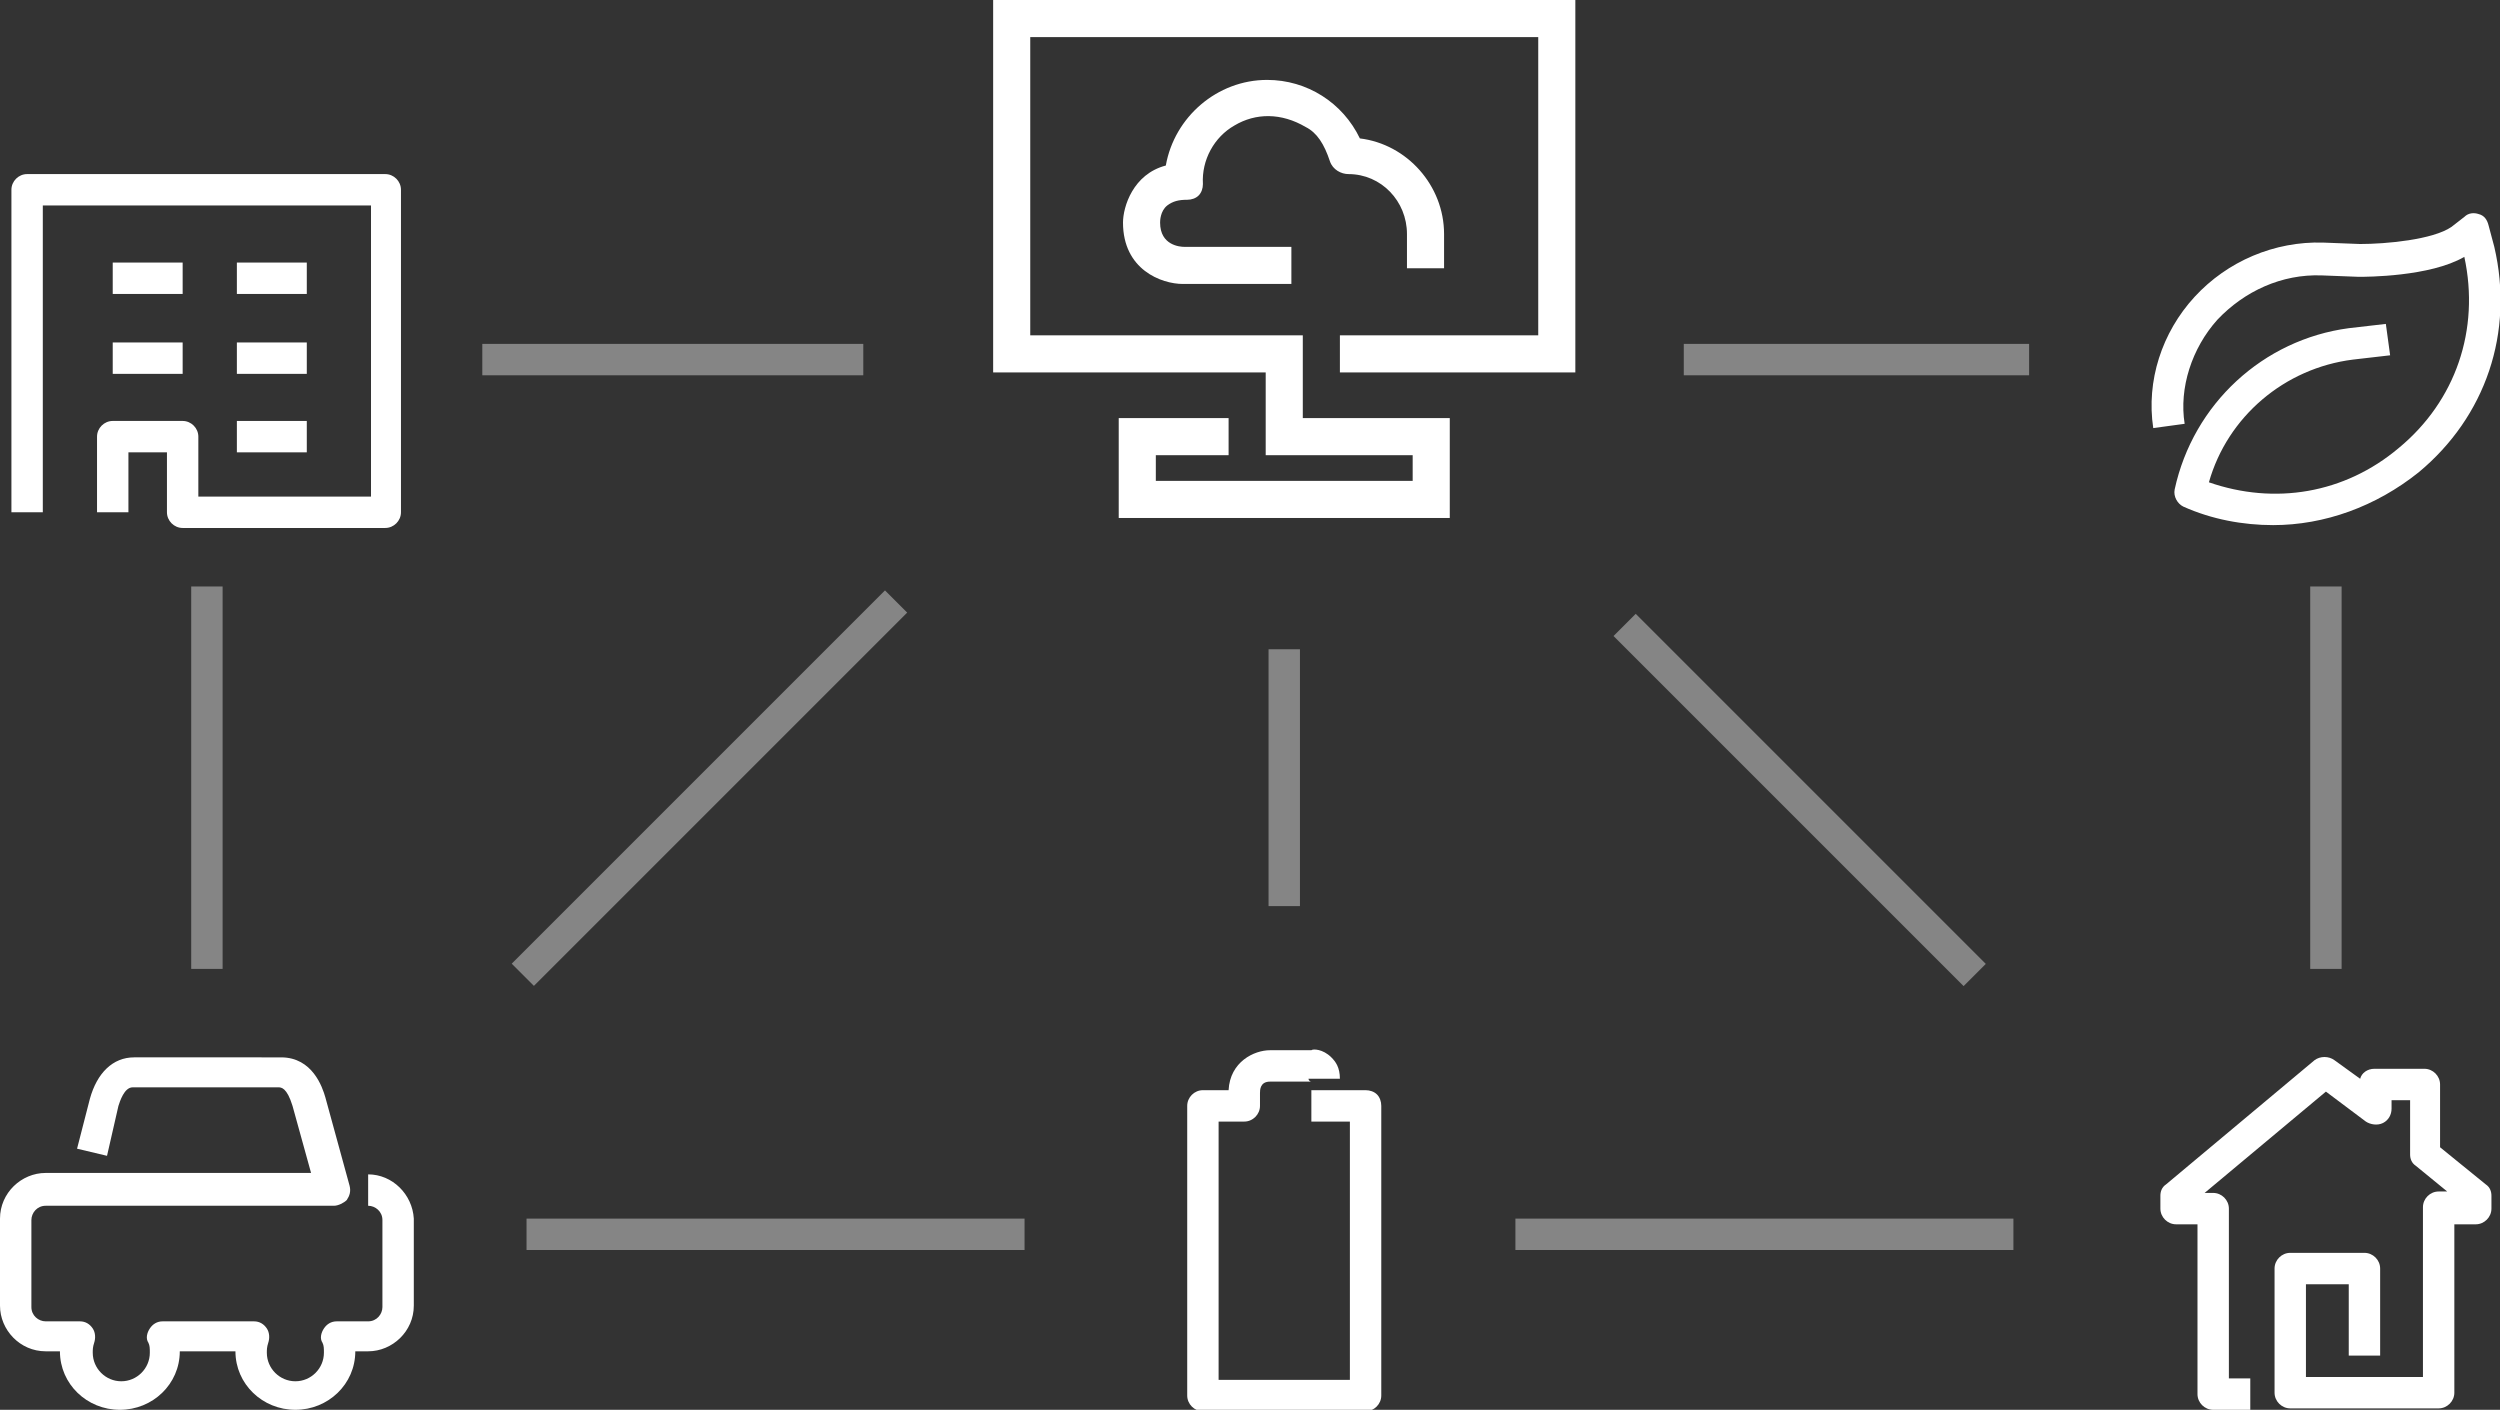 <?xml version="1.0" encoding="utf-8"?>
<!-- Generator: Adobe Illustrator 21.1.0, SVG Export Plug-In . SVG Version: 6.00 Build 0)  -->
<svg version="1.1" id="Layer_1" xmlns="http://www.w3.org/2000/svg" xmlns:xlink="http://www.w3.org/1999/xlink" x="0px" y="0px"
	 viewBox="0 0 175.2 98.8" enable-background="new 0 0 175.2 98.8" xml:space="preserve">
<rect x="0" y="0" width="175.2" height="98.8" fill="#333333" stroke="none"/>
<g>
	<path fill="#FFFFFF" d="M3,14.4h23v20.4H13.9v-4.2c0-0.6-0.5-1.1-1.1-1.1H7.9c-0.6,0-1.1,0.5-1.1,1.1v5.3H9v-4.2h2.7v4.2
		c0,0.6,0.5,1.1,1.1,1.1H27c0.6,0,1.1-0.5,1.1-1.1V13.3c0-0.6-0.5-1.1-1.1-1.1H1.9c-0.6,0-1.1,0.5-1.1,1.1v22.6H3V14.4z"/>
	<rect x="7.9" y="18.4" fill="#FFFFFF" width="4.9" height="2.2"/>
	<rect x="16.6" y="18.4" fill="#FFFFFF" width="4.9" height="2.2"/>
	<rect x="7.9" y="24" fill="#FFFFFF" width="4.9" height="2.2"/>
	<rect x="16.6" y="24" fill="#FFFFFF" width="4.9" height="2.2"/>
	<rect x="16.6" y="29.5" fill="#FFFFFF" width="4.9" height="2.2"/>
	<path fill="#FFFFFF" d="M95.7,76.4C95.7,76.4,95.7,76.4,95.7,76.4l-3.8,0l0,2.2l2.7,0v18.1h-9.2V78.6h1.8c0.6,0,1.1-0.5,1.1-1.1
		v-0.9c0-0.2,0-0.8,0.7-0.8h2.9c-0.1,0-0.2-0.1-0.2-0.2h2.2c0-0.8-0.3-1.2-0.6-1.5c-0.6-0.6-1.3-0.6-1.4-0.5H89
		c-1.1,0-2.8,0.8-2.9,2.8h-1.8c-0.6,0-1.1,0.5-1.1,1.1v20.3c0,0.6,0.5,1.1,1.1,1.1h11.4c0.6,0,1.1-0.5,1.1-1.1V77.5
		c0-0.3-0.1-0.6-0.3-0.8C96.3,76.5,96,76.4,95.7,76.4z"/>
	<path fill="#FFFFFF" d="M171,80.4V76c0-0.6-0.5-1.1-1.1-1.1h-3.5c-0.5,0-0.9,0.3-1,0.7l-1.8-1.3c-0.4-0.3-1-0.3-1.4,0L151.8,83
		c-0.3,0.2-0.4,0.5-0.4,0.8v0.9c0,0.6,0.5,1.1,1.1,1.1h1.5v11.9c0,0.6,0.5,1.1,1.1,1.1h2.6v-2.2h-1.5V84.7c0-0.6-0.5-1.1-1.1-1.1
		h-0.6l8.5-7.1l2.8,2.1c0.3,0.2,0.8,0.3,1.2,0.1c0.4-0.2,0.6-0.6,0.6-1v-0.6h1.3v3.8c0,0.3,0.1,0.6,0.4,0.8l2.2,1.8h-0.6
		c-0.6,0-1.1,0.5-1.1,1.1v11.9h-8.2v-6.5h3v5h2.2v-6.1c0-0.6-0.5-1.1-1.1-1.1h-5.2c-0.6,0-1.1,0.5-1.1,1.1v8.7
		c0,0.6,0.5,1.1,1.1,1.1h10.4c0.6,0,1.1-0.5,1.1-1.1V85.8h1.5c0.6,0,1.1-0.5,1.1-1.1v-0.9c0-0.3-0.1-0.6-0.4-0.8L171,80.4z"/>
	<path fill="#FFFFFF" d="M83.2,14c0.3,0,0.6-0.1,0.8-0.3c0.2-0.2,0.3-0.5,0.3-0.8c-0.1-1.7,0.8-3.3,2.2-4.1c1.5-0.9,3.3-0.9,5,0.1
		c0.8,0.4,1.3,1.2,1.7,2.4c0.2,0.6,0.8,0.9,1.3,0.9c2.3,0,4.1,1.9,4.1,4.2v2.4h2.6v-2.4c0-3.4-2.6-6.3-5.9-6.7
		c-1.2-2.5-3.7-4.1-6.5-4.1c-3.5,0-6.5,2.6-7.1,6c-2.3,0.6-3,2.9-3,4c0,3.3,2.7,4.3,4.2,4.3h2.9c0.1,0,0.2,0,0.3,0h4.4v-2.6h-4.6
		c-0.1,0-0.2,0-0.3,0l-2.6,0c-0.3,0-1.7-0.1-1.7-1.7c0-0.1,0-0.8,0.5-1.2C82.2,14.1,82.6,14,83.2,14z"/>
	<polygon fill="#FFFFFF" points="91.3,23.5 72.2,23.5 72.2,2.6 107.8,2.6 107.8,23.5 93.9,23.5 93.9,26.1 110.4,26.1 110.4,0 
		69.6,0 69.6,26.1 88.7,26.1 88.7,31.9 99,31.9 99,33.7 81,33.7 81,31.9 86.1,31.9 86.1,29.3 78.4,29.3 78.4,36.3 101.6,36.3 
		101.6,29.3 91.3,29.3 	"/>
	<path fill="#FFFFFF" d="M155.4,22.4c1.9-2,4.5-3.2,7.3-3.1l2.6,0.1c0.5,0,5,0,7.4-1.4c1.1,5.1-0.6,10.1-4.6,13.4
		c-3.8,3.2-8.7,4-13.3,2.4c1.3-4.6,5.3-8,10.1-8.6l2.6-0.3l-0.3-2.2l-2.6,0.3c-6,0.8-10.9,5.3-12.2,11.3c-0.1,0.5,0.2,1,0.6,1.2
		c2,0.9,4.2,1.3,6.3,1.3c3.6,0,7.2-1.3,10.2-3.7c4.7-3.9,6.7-9.8,5.3-15.8l-0.4-1.5c-0.1-0.4-0.3-0.7-0.7-0.8
		c-0.3-0.1-0.7-0.1-1,0.2l-0.9,0.7c-1.3,0.9-4.6,1.2-6.4,1.2l-2.6-0.1c-3.4-0.1-6.7,1.3-9,3.8c-2.3,2.5-3.4,5.9-2.9,9.2l2.2-0.3
		C152.7,27.2,153.6,24.4,155.4,22.4z"/>
	<rect x="33.8" y="24.1" opacity="0.4" fill="#FFFFFF" width="26.7" height="2.2"/>
	<rect x="118" y="24.1" opacity="0.4" fill="#FFFFFF" width="24.2" height="2.2"/>
	<rect x="106.2" y="85.4" opacity="0.4" fill="#FFFFFF" width="34.9" height="2.2"/>
	<rect x="88.9" y="45.5" opacity="0.4" fill="#FFFFFF" width="2.2" height="18"/>
	
		<rect x="125" y="38.7" transform="matrix(0.707 -0.707 0.707 0.707 -2.66 105.586)" opacity="0.4" fill="#FFFFFF" width="2.2" height="34.7"/>
	
		<rect x="31.2" y="54.1" transform="matrix(0.707 -0.707 0.707 0.707 -24.446 51.344)" opacity="0.4" fill="#FFFFFF" width="37" height="2.2"/>
	<rect x="13.4" y="41.1" opacity="0.4" fill="#FFFFFF" width="2.2" height="26.8"/>
	<rect x="161.9" y="41.1" opacity="0.4" fill="#FFFFFF" width="2.2" height="26.8"/>
	<rect x="36.9" y="85.4" opacity="0.4" fill="#FFFFFF" width="34.9" height="2.2"/>
	<path fill="#FFFFFF" d="M25.8,82.3v2.2c0.5,0,1,0.4,1,1v6.1c0,0.5-0.4,1-1,1h-2.2c-0.4,0-0.7,0.2-0.9,0.5c-0.2,0.3-0.3,0.7-0.1,1
		c0.1,0.2,0.1,0.4,0.1,0.7c0,1.1-0.9,2-2,2s-2-0.9-2-2c0-0.2,0-0.4,0.1-0.7c0.1-0.3,0.1-0.7-0.1-1s-0.5-0.5-0.9-0.5h-6.4
		c-0.4,0-0.7,0.2-0.9,0.5c-0.2,0.3-0.3,0.7-0.1,1c0.1,0.2,0.1,0.4,0.1,0.7c0,1.1-0.9,2-2,2s-2-0.9-2-2c0-0.2,0-0.4,0.1-0.7
		c0.1-0.3,0.1-0.7-0.1-1c-0.2-0.3-0.5-0.5-0.9-0.5H3.2c-0.5,0-1-0.4-1-1v-6.1c0-0.5,0.4-1,1-1h20.2c0.3,0,0.7-0.2,0.9-0.4
		c0.2-0.3,0.3-0.6,0.2-1l-1.7-6.2c-0.2-0.7-0.9-2.8-3.1-2.8H9.4c-1.5,0-2.6,1.1-3.1,2.9l-0.9,3.5L7.5,81l0.8-3.5
		c0.1-0.3,0.4-1.3,1-1.3h10.2c0.2,0,0.6,0,1,1.3l1.3,4.7H3.2c-1.7,0-3.2,1.4-3.2,3.2v6.1c0,1.7,1.4,3.2,3.2,3.2h1
		c0,2.3,1.9,4.1,4.2,4.1s4.2-1.8,4.2-4.1h3.9c0,2.3,1.9,4.1,4.2,4.1c2.3,0,4.2-1.8,4.2-4.1h0.9c1.7,0,3.2-1.4,3.2-3.2v-6.1
		C28.9,83.7,27.5,82.3,25.8,82.3z"/>
</g>
</svg>
